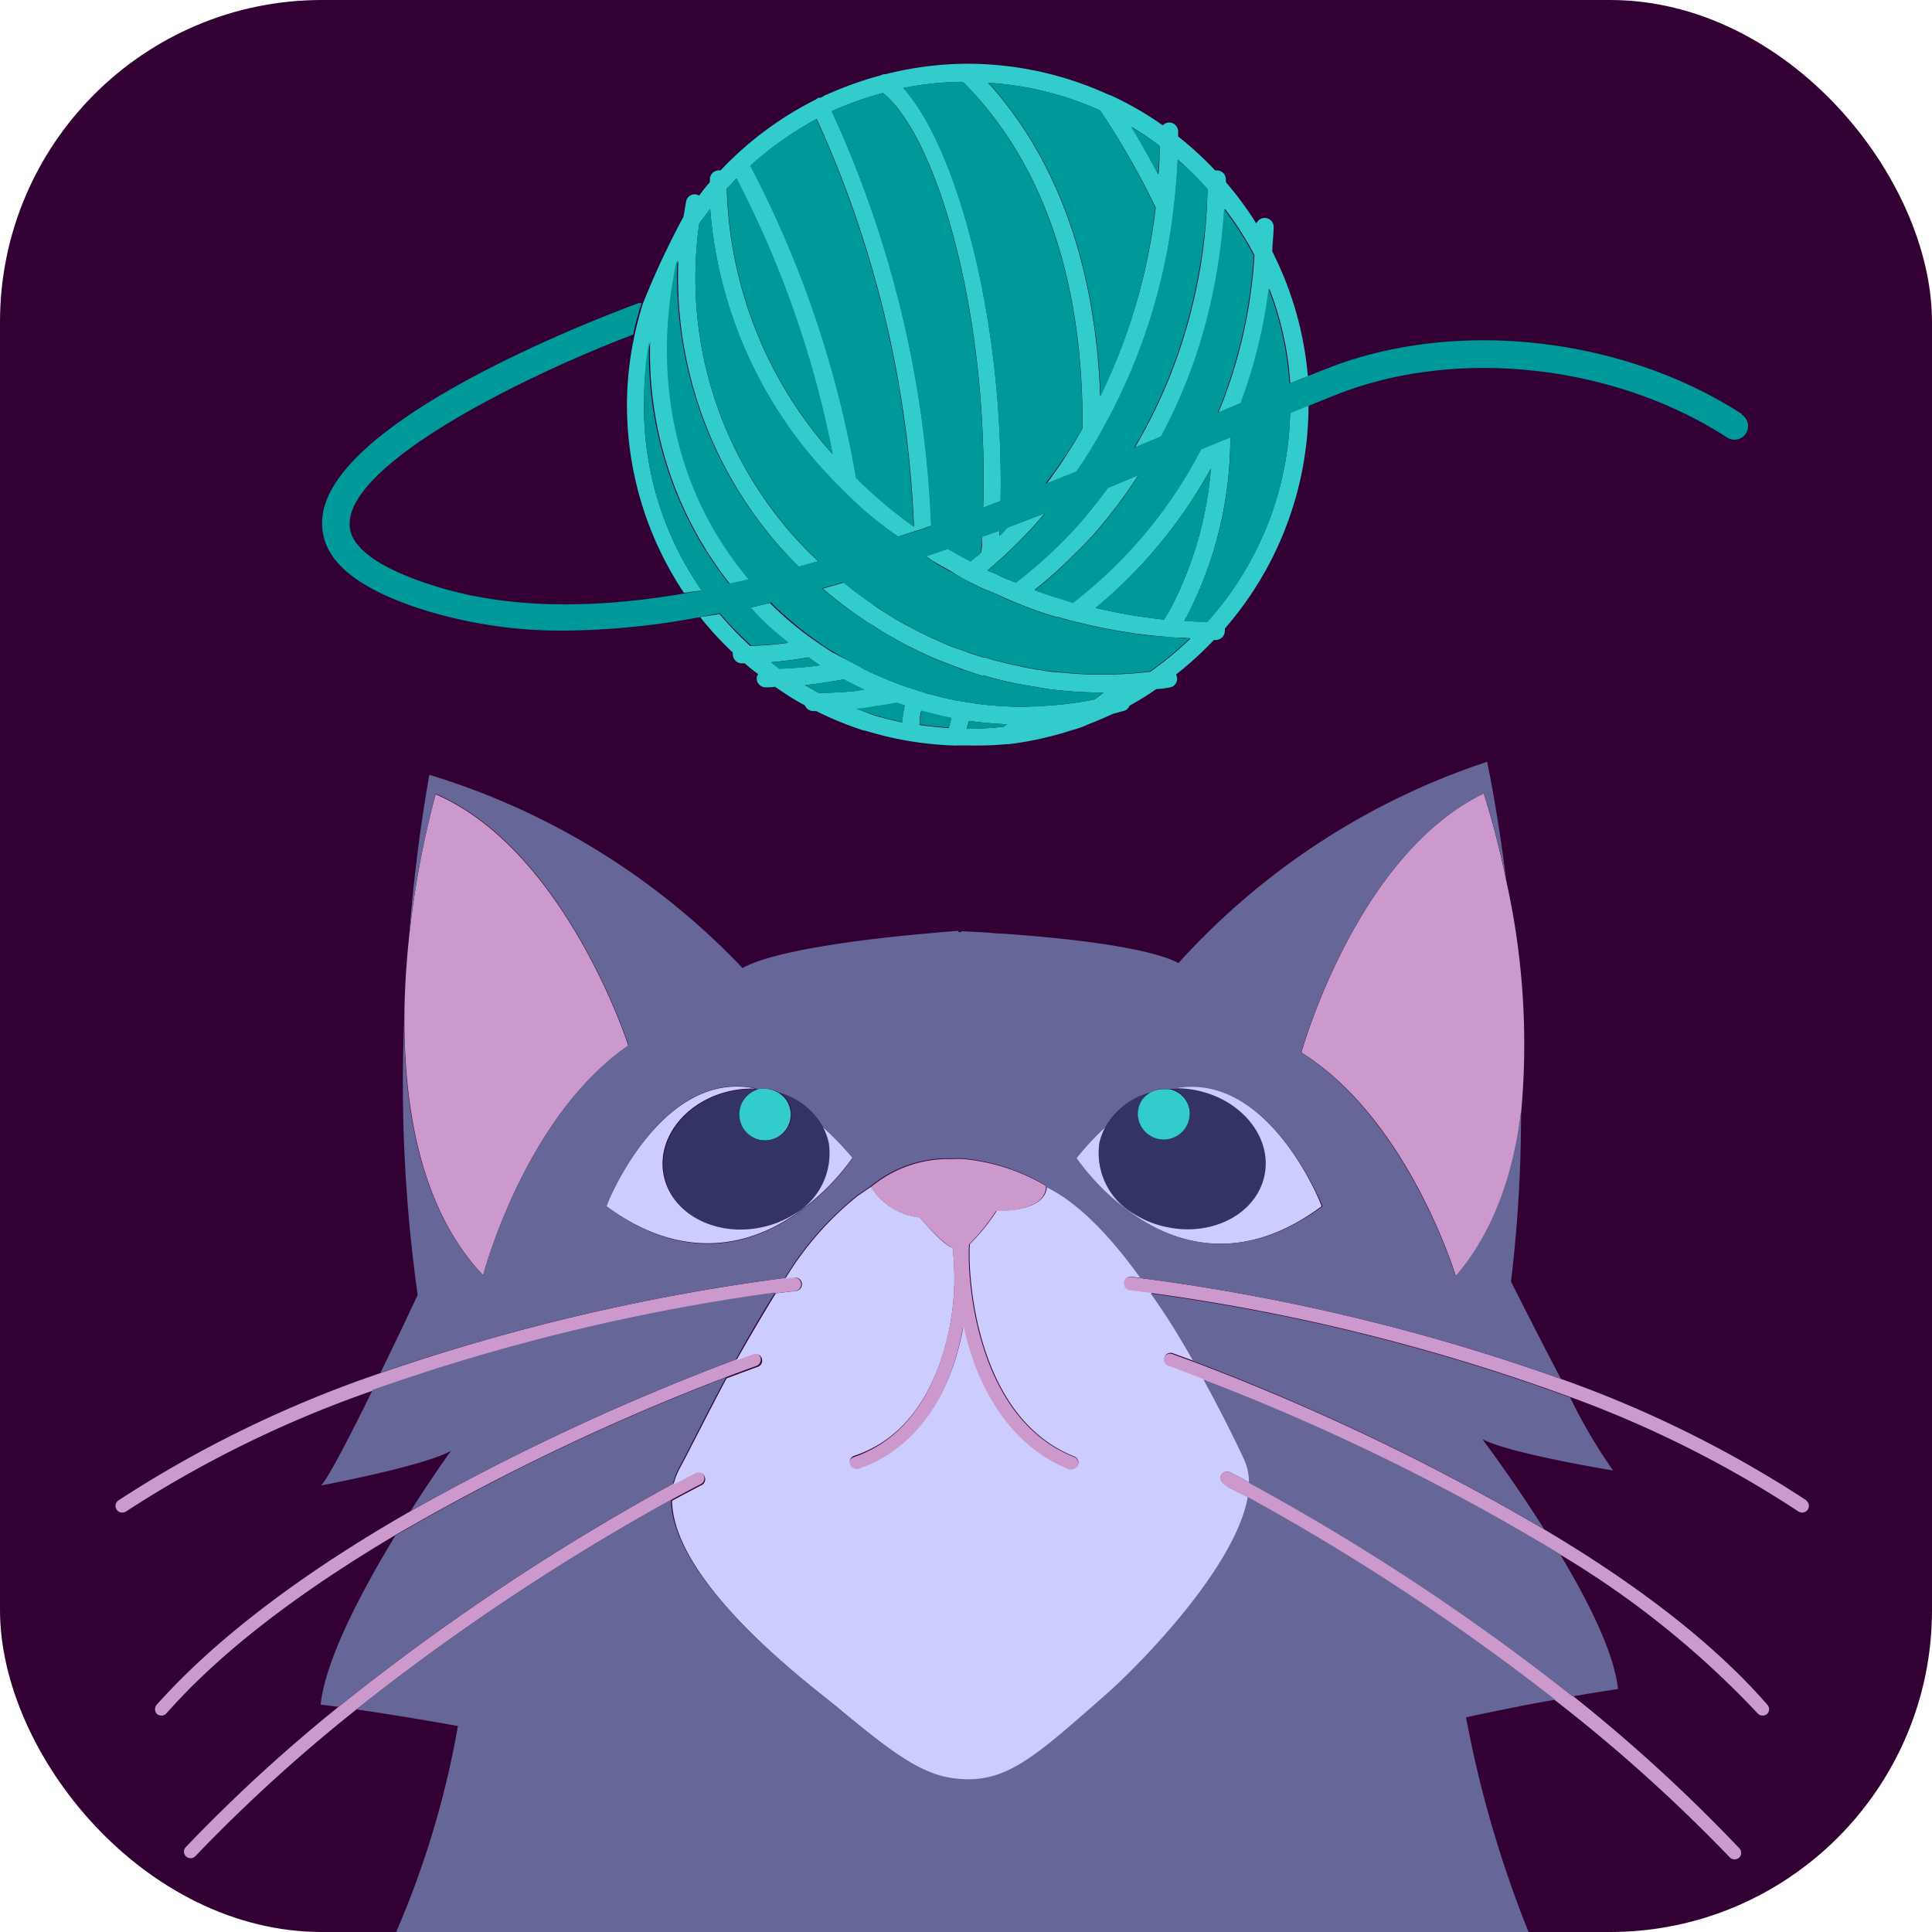 <svg xmlns="http://www.w3.org/2000/svg" viewBox="0 0 144 144"><defs><style>.cls-1{fill:#303;}.cls-2{fill:#3cc;}.cls-3{fill:#099;}.cls-4{fill:#c9c;}.cls-5{fill:#ccf;}.cls-6{fill:#336;}.cls-7{fill:#669;}</style></defs><g id="ipad"><g id="ipad_bg" data-name="ipad bg"><rect class="cls-1" width="144" height="144" rx="24"/></g><g id="yarn"><g id="outline"><path class="cls-2" d="M97.53,30.21h0l-1.37.54A24.1,24.1,0,0,1,90,46.33c-.59,0-1.15,0-1.72-.08l.18-.3a29,29,0,0,0,3.24-13.37l-.34.14-1,.41-.85.35a34.29,34.29,0,0,1-9,11l-.53.43c-.3-.07-.58-.18-.87-.27-.69-.19-1.36-.42-2-.67a31.91,31.91,0,0,0,2.69-2.39c.56-.55,1.11-1.08,1.63-1.66a38.16,38.16,0,0,0,3.42-4.51l-2.29.95c-.28.38-.55.75-.83,1.11-.52.64-1,1.26-1.56,1.86a34.39,34.39,0,0,1-4.46,4.09c-.5-.19-1-.39-1.44-.62l-.67-.28c.27-.21.51-.44.76-.66a35.35,35.35,0,0,0,3.52-3.61l-2.78,1.06c-.2.21-.39.43-.6.62,0-.13,0-.26,0-.39L73.21,40c0,.39,0,.79-.08,1.18-.26.23-.53.44-.79.66-.57-.3-1.14-.62-1.69-.94l-1.19.41h0l-.45.15.46.31c.55.35,1.15.63,1.72,1s.83.48,1.27.71l.42.21c.41.2.84.36,1.26.53l.3.14c.48.22,1,.45,1.44.62a27.7,27.7,0,0,0,2.83,1l.11,0,1.27.35.25.05a39.85,39.85,0,0,0,5.66,1l1.49.14c.42,0,.83,0,1.24.07a25,25,0,0,1-3,2.48l0,0h0c-.66.07-1.31.14-2,.17a29.39,29.39,0,0,1-4.88-.14c-.46,0-.91-.09-1.35-.16-.78-.12-1.56-.28-2.32-.46-.58-.14-1.19-.3-1.77-.48a.45.45,0,0,1-.16,0c-.37-.13-.74-.23-1.1-.37s-1-.34-1.47-.53l-1.39-.62a1.46,1.46,0,0,1-.25-.13c-.36-.16-.69-.33-1.05-.53l-.53-.27c-.46-.24-.92-.53-1.36-.81S65.33,45.27,65,45s-.93-.67-1.39-1c-.25-.19-.47-.39-.71-.58l-1.56.45c.77.67,1.57,1.29,2.39,1.88.32.21.62.43.92.62s.34.19.5.3.58.39.9.57.92.53,1.4.78a3.29,3.29,0,0,0,.46.23c.37.19.76.39,1.13.55l.14.07c.73.31,1.45.6,2.18.86.18.07.35.15.53.2.43.14.85.3,1.28.42l.17,0a28.37,28.37,0,0,0,3.63.81c.44.07.9.16,1.36.22a33,33,0,0,0,3.72.24h.2c-.23.19-.45.35-.66.51a26.86,26.86,0,0,1-3.89.49c-.52,0-1,.06-1.54.06a25.89,25.89,0,0,1-3.51-.25l-1.31-.21c-.67-.13-1.34-.29-2-.48-.14,0-.3-.07-.44-.12l-1.29-.41c-.21-.07-.43-.14-.64-.23-.56-.21-1.13-.44-1.68-.69l-.32-.14c-.34-.16-.69-.34-1-.52s-.49-.26-.76-.4L62,48.6c-.5-.32-1-.67-1.49-1a25.45,25.45,0,0,1-2.67-2.21c-.16-.15-.3-.3-.45-.45l-1.51.36c.34.36.69.72,1,1.06.57.55,1.19,1.07,1.81,1.56a23.33,23.33,0,0,1-2.78.22,25.52,25.52,0,0,1-2.28-2.37L52.19,46a25.34,25.34,0,0,0,2.43,2.64.33.33,0,0,0,0,.13.67.67,0,0,0,.67.67l.22,0c.31.28.65.55,1,.8a.59.59,0,0,0-.11.32.67.67,0,0,0,.67.67c.23,0,.46,0,.68-.05.72.49,1.47,1,2.24,1.39a.68.68,0,0,0,.62.43l.23,0a24.81,24.81,0,0,0,3.54,1.45l.09,0a25,25,0,0,0,6.52,1.11,2.3,2.3,0,0,0,.37,0c.25,0,.5,0,.76,0A25.42,25.42,0,0,0,75,55.47h.09a.1.1,0,0,1,.07,0A25.15,25.15,0,0,0,80,54.39,5.8,5.8,0,0,0,81.08,54c.64-.25,1.26-.51,1.86-.79l.81-.22a.61.61,0,0,0,.43-.39,20.16,20.16,0,0,0,2-1.24c.33,0,.67-.07,1-.12a.66.66,0,0,0,.55-.76,1.72,1.72,0,0,0-.07-.21,26.36,26.36,0,0,0,2.82-2.57l.14,0a.67.67,0,0,0,.67-.67.43.43,0,0,0,0-.18A25.35,25.35,0,0,0,97.53,30.21ZM87.26,45.33c-.16.3-.34.56-.5.85a40.66,40.66,0,0,1-5.09-.87,35.9,35.9,0,0,0,8.58-10.39A27.21,27.21,0,0,1,87.26,45.33ZM58.1,49.84l-.63-.48c.93-.09,1.87-.19,2.78-.37.28.19.56.41.85.6A29.59,29.59,0,0,1,58.1,49.84ZM60,51.06c1-.09,1.92-.25,2.88-.42.34.17.67.35,1,.51l.55.27c-.18,0-.36,0-.55.07-.94.1-1.88.14-2.85.16C60.71,51.47,60.35,51.26,60,51.06Zm7.22,2.78c-.66-.14-1.31-.32-2-.49L64,52.88l-.16-.05a.47.47,0,0,0,.16,0c.44,0,.88-.12,1.32-.19s1-.14,1.54-.25c.18.07.37.14.57.2C67.31,53.1,67.26,53.52,67.24,53.84Zm3.47.43c-.73-.06-1.44-.13-2.14-.23,0-.22,0-.61.08-1,.77.21,1.51.39,2.27.55C70.85,53.77,70.78,54,70.71,54.27Zm4.12-.11a22.74,22.74,0,0,1-2.76.16c.07-.2.12-.39.18-.59a26.56,26.56,0,0,0,2.83.25Z"/><path class="cls-2" d="M48,30.21a24.76,24.76,0,0,1,.46-4.75,27.77,27.77,0,0,0,5.95,18.07c.49-.1,1-.21,1.45-.33-5.3-6.3-7.25-14.7-5.38-23.58l.08-.18c0-.06,0-.06,0,0A30.41,30.41,0,0,0,59.2,41.91l.35.35L61,41.84c-.29-.29-.6-.56-.88-.85a28.88,28.88,0,0,1-8-24.32c.27-.38.55-.73.81-1.1a32.61,32.61,0,0,0,9.63,20.71c.52.51,1,1,1.58,1.54A33,33,0,0,0,66.93,40l1.17-.38.39-.12.34-.11c.19-.07.39-.15.59-.21A81.71,81.71,0,0,0,62,8.29a25,25,0,0,1,3.81-1.36c4,3.22,7.91,16.43,7.47,30.91l1.3-.49c.26-13.85-3.38-26.54-7.25-30.79a23.19,23.19,0,0,1,4.43-.46c7.45,7.43,9,18,8.92,25.84A37,37,0,0,1,78,36.06l2.3-.92.39-.56c.49-.74,1-1.5,1.4-2.3a44.18,44.18,0,0,0,5.1-14.59c.14-.81.24-1.63.33-2.44.13-1.1.21-2.21.27-3.35A25.7,25.7,0,0,1,90,14.1a40,40,0,0,1-.53,5.84c-.16.9-.34,1.79-.55,2.67a38.55,38.55,0,0,1-4.34,10.75l2-.84a39.57,39.57,0,0,0,3-7.25c.27-.89.5-1.79.71-2.71a43.86,43.86,0,0,0,1-7,23.8,23.8,0,0,1,2.21,3.45,36.29,36.29,0,0,1-1.93,9.74c-.23.68-.48,1.33-.75,2l.87-.37.82-.34a37.49,37.49,0,0,0,2.1-8.53,24,24,0,0,1,1.56,7.06l1.31-.53a25.28,25.28,0,0,0-2.65-9.29c0-.62.1-1.22.1-1.84a.67.67,0,0,0-1.29-.25,24.91,24.91,0,0,0-2.27-3.08c0-.07,0-.14,0-.21a.67.67,0,0,0-.67-.67l-.13,0a25.56,25.56,0,0,0-2.76-2.53c0-.12,0-.25,0-.37a.67.67,0,0,0-.67-.67.71.71,0,0,0-.48.21,24.17,24.17,0,0,0-3.82-2.21L82.5,7A25.27,25.27,0,0,0,72.07,4.75v0h0A25.36,25.36,0,0,0,66,5.53a.7.7,0,0,0-.37.09,26.51,26.51,0,0,0-4,1.43.64.64,0,0,0-.26.13h0l-.21.11-.18,0-.16.12a25.37,25.37,0,0,0-7.11,5.29l-.13,0a.67.67,0,0,0-.67.67c0,.07,0,.14,0,.21-.29.32-.55.66-.8,1a.91.91,0,0,0-.18-.08.65.65,0,0,0-.79.51c-.07.39-.13.78-.2,1.15h0a61.61,61.61,0,0,0-3,6.41,23.22,23.22,0,0,0-.63,2.35,24.74,24.74,0,0,0-.58,5.27,25.21,25.21,0,0,0,4.25,14L52.3,44A23.87,23.87,0,0,1,48,30.21ZM86.43,10.88c0,.7,0,1.41-.09,2.12-.62-1.15-1.29-2.34-2-3.54A19.71,19.71,0,0,1,86.43,10.88ZM82,8.24a59.15,59.15,0,0,1,4.14,7.24A43.6,43.6,0,0,1,82,29.53c-.26-7.38-2.1-16.46-8.35-23.36A23.69,23.69,0,0,1,82,8.24Zm-21.12.64a80.72,80.72,0,0,1,7.24,30.37,34.11,34.11,0,0,1-4.3-3.63,78.76,78.76,0,0,0-7.88-23.27A24.68,24.68,0,0,1,60.85,8.88Zm-6,4.42a76.16,76.16,0,0,1,7.17,20.54,30.83,30.83,0,0,1-7.88-19.76C54.42,13.81,54.65,13.55,54.9,13.3Z"/></g><g id="colour"><path class="cls-3" d="M64.46,51.42l-.55-.27c-.34-.16-.67-.34-1-.51-1,.17-1.91.33-2.88.42.33.2.69.41,1,.59,1,0,1.91-.06,2.85-.16C64.1,51.47,64.28,51.43,64.46,51.42Z"/><path class="cls-3" d="M81.67,45.31a40.66,40.66,0,0,0,5.09.87c.16-.29.34-.55.5-.85a27.21,27.21,0,0,0,3-10.41A35.9,35.9,0,0,1,81.67,45.31Z"/><path class="cls-3" d="M86.43,10.88A19.71,19.71,0,0,0,84.3,9.46c.75,1.2,1.42,2.39,2,3.54C86.39,12.29,86.41,11.58,86.43,10.88Z"/><path class="cls-3" d="M86.11,15.48A59.15,59.15,0,0,0,82,8.24a23.69,23.69,0,0,0-8.32-2.07c6.25,6.9,8.09,16,8.35,23.36A43.6,43.6,0,0,0,86.11,15.48Z"/><path class="cls-3" d="M68.09,39.25A80.72,80.72,0,0,0,60.85,8.88a24.68,24.68,0,0,0-4.94,3.47,78.76,78.76,0,0,1,7.88,23.27A34.11,34.11,0,0,0,68.09,39.25Z"/><path class="cls-3" d="M54.9,13.3c-.25.25-.48.51-.71.78a30.83,30.83,0,0,0,7.88,19.76A76.16,76.16,0,0,0,54.9,13.3Z"/><path class="cls-3" d="M72.07,54.32a22.74,22.74,0,0,0,2.76-.16l.25-.18a26.56,26.56,0,0,1-2.83-.25C72.19,53.93,72.14,54.12,72.07,54.32Z"/><path class="cls-3" d="M68.57,54c.7.1,1.41.17,2.14.23.07-.25.14-.5.21-.73-.76-.16-1.5-.34-2.27-.55C68.6,53.43,68.57,53.82,68.57,54Z"/><path class="cls-3" d="M65.27,52.62c-.44.07-.88.16-1.32.19a.47.47,0,0,1-.16,0l.16.05,1.32.47c.66.17,1.31.35,2,.49,0-.32.07-.74.14-1.27-.2-.06-.39-.13-.57-.2C66.3,52.48,65.79,52.55,65.27,52.62Z"/><path class="cls-3" d="M60.25,49c-.91.18-1.85.28-2.78.37l.63.48a29.59,29.59,0,0,0,3-.25C60.81,49.4,60.53,49.18,60.25,49Z"/><path class="cls-3" d="M129.83,30.86c-8.85-5.73-21.18-7.13-30.67-3.49-.58.22-1.16.46-1.74.69l-1.31.53a24,24,0,0,0-1.56-7.06,37.49,37.49,0,0,1-2.1,8.53l-.82.34-.87.37c.27-.65.52-1.3.75-2a36.29,36.29,0,0,0,1.93-9.74,23.8,23.8,0,0,0-2.21-3.45,43.86,43.86,0,0,1-1,7c-.21.92-.44,1.82-.71,2.71a39.57,39.57,0,0,1-3,7.25l-2,.84a38.55,38.55,0,0,0,4.34-10.75c.21-.88.39-1.77.55-2.67A40,40,0,0,0,90,14.1a25.7,25.7,0,0,0-2.23-2.2c-.06,1.14-.14,2.25-.27,3.35-.09.81-.19,1.63-.33,2.44A44.18,44.18,0,0,1,82,32.28c-.45.8-.91,1.56-1.4,2.3l-.39.56-2.3.92a37,37,0,0,0,2.76-4.12c.07-7.8-1.47-18.41-8.92-25.84a23.19,23.19,0,0,0-4.43.46c3.87,4.25,7.51,16.94,7.25,30.79l-1.3.49c.44-14.48-3.49-27.69-7.47-30.91A25,25,0,0,0,62,8.29a81.71,81.71,0,0,1,7.39,30.92c-.2.06-.4.14-.59.21l-.34.11-.39.12L66.93,40a33,33,0,0,1-2.79-2.21c-.55-.5-1.06-1-1.58-1.54a32.61,32.61,0,0,1-9.63-20.71c-.26.37-.54.72-.81,1.1a28.88,28.88,0,0,0,8,24.32c.28.29.59.56.88.85l-1.49.42-.35-.35a30.41,30.41,0,0,1-8.67-22.47c0-.06,0,0-.09.18-1.87,8.88.08,17.28,5.38,23.58-.48.12-1,.23-1.45.33a27.77,27.77,0,0,1-5.95-18.07A24.76,24.76,0,0,0,48,30.21,23.87,23.87,0,0,0,52.3,44l-1.44.26c-6.5,1.09-13,1.21-18.8-.69-2.73-.89-6-2.38-6-4.49C26,34.61,38.52,28.24,47.19,24.94a23.22,23.22,0,0,1,.63-2.35l-.21,0c-2.43.89-23.74,8.89-23.6,16.44,0,2.69,2.48,4.78,7.42,6.38A34.52,34.52,0,0,0,42.16,47a56.43,56.43,0,0,0,10-1l1.49-.29A25.52,25.52,0,0,0,56,48.11a23.33,23.33,0,0,0,2.78-.22c-.62-.49-1.24-1-1.81-1.56-.36-.34-.71-.7-1-1.06l1.51-.36c.15.15.29.3.45.45a25.45,25.45,0,0,0,2.67,2.21c.48.36,1,.71,1.49,1l1.11.66c.27.14.52.26.76.4s.69.36,1,.52l.32.14c.55.25,1.12.48,1.68.69.21.09.43.16.64.23l1.29.41c.14.05.3.08.44.12.68.19,1.35.35,2,.48l1.31.21a25.89,25.89,0,0,0,3.51.25c.51,0,1,0,1.54-.06a26.86,26.86,0,0,0,3.89-.49c.21-.16.43-.32.66-.51H82a33,33,0,0,1-3.72-.24c-.46-.06-.92-.15-1.36-.22a28.37,28.37,0,0,1-3.63-.81l-.17,0c-.43-.12-.85-.28-1.28-.42-.18,0-.35-.13-.53-.2-.73-.26-1.45-.55-2.18-.86L69,48.8c-.37-.16-.76-.36-1.13-.55A3.29,3.29,0,0,1,67.4,48c-.48-.25-.94-.52-1.4-.78s-.6-.37-.9-.57-.34-.19-.5-.3-.6-.41-.92-.62c-.82-.59-1.62-1.21-2.39-1.88l1.56-.45c.24.19.46.39.71.58.46.35.92.71,1.39,1s.75.5,1.12.73.9.57,1.36.81l.53.27c.36.2.69.37,1.05.53a1.46,1.46,0,0,0,.25.13l1.39.62c.48.19,1,.37,1.47.53s.73.24,1.1.37a.45.45,0,0,0,.16,0c.58.18,1.19.34,1.77.48.76.18,1.54.34,2.32.46.44.07.89.13,1.35.16a29.39,29.39,0,0,0,4.88.14c.64,0,1.29-.1,2-.17h0l0,0a25,25,0,0,0,3-2.48c-.41,0-.82,0-1.24-.07L86,47.4a39.85,39.85,0,0,1-5.66-1l-.25-.05L78.82,46l-.11,0a27.7,27.7,0,0,1-2.83-1c-.48-.17-1-.4-1.44-.62l-.3-.14c-.42-.17-.85-.33-1.26-.53l-.42-.21c-.44-.23-.85-.48-1.27-.71s-1.17-.6-1.72-1L69,41.48l.45-.15h0l1.19-.41c.55.32,1.12.64,1.69.94.26-.22.53-.43.79-.66,0-.39.06-.79.08-1.18l1.32-.47c0,.13,0,.26,0,.39.21-.19.4-.41.6-.62l2.78-1.06a35.35,35.35,0,0,1-3.52,3.61c-.25.22-.49.45-.76.66l.67.28c.48.23.94.43,1.44.62a34.39,34.39,0,0,0,4.46-4.09c.55-.6,1-1.22,1.56-1.86.28-.36.55-.73.83-1.11l2.29-.95a38.16,38.16,0,0,1-3.42,4.51c-.52.58-1.07,1.11-1.63,1.66A31.91,31.91,0,0,1,77.12,44c.67.25,1.34.48,2,.67.29.09.57.2.87.27l.53-.43a34.29,34.29,0,0,0,9-11l.85-.35,1-.41.34-.14A29,29,0,0,1,88.43,46l-.18.3c.57,0,1.13.07,1.72.08a24.1,24.1,0,0,0,6.19-15.59l1.37-.54c.78-.31,1.57-.64,2.35-.94,8.92-3.42,20.52-2.1,28.85,3.3a1,1,0,0,0,1.1-1.7Z"/></g></g><g id="cat"><path id="nose" class="cls-4" d="M80,108.57c-7.5-3-7.94-13.9-7.77-15.83a14.31,14.31,0,0,0,2-2.47c3.49,0,3.73-1.4,3.73-1.79a.31.31,0,0,0,0-.09,14.7,14.7,0,0,0-6.14-2,7,7,0,0,0-.9,0,9,9,0,0,0-6,2.08h0a4.83,4.83,0,0,0,3.62,2.28C70,92.35,70.6,92.84,71,93a19.16,19.16,0,0,1-1,8.73c-1.27,3.54-3.41,5.86-6.38,6.88a.5.5,0,0,0-.31.63.51.51,0,0,0,.48.34.45.45,0,0,0,.16,0c3.29-1.13,5.74-3.81,7.08-7.74a19.72,19.72,0,0,0,.74-2.91,24.08,24.08,0,0,0,.88,3c1.47,3.85,3.81,6.44,7,7.69a.39.39,0,0,0,.18,0,.51.51,0,0,0,.47-.32A.51.51,0,0,0,80,108.57Z"/><g id="whiskers"><path class="cls-4" d="M117.24,126.41A169.37,169.37,0,0,0,93.13,110.5c-.9-.49-1.42-.75-1.45-.77A.51.51,0,0,0,91,110a.51.51,0,0,0,.23.67s.69.35,1.81,1a169.59,169.59,0,0,1,22.88,15.07,120.23,120.23,0,0,1,13,11.69.48.48,0,0,0,.36.16.52.52,0,0,0,.35-.14.49.49,0,0,0,0-.7A120.92,120.92,0,0,0,117.24,126.41Z"/><path class="cls-4" d="M115.11,114a170.17,170.17,0,0,0-26.18-12.51l-1.56-.57a.5.5,0,0,0-.63.31.49.49,0,0,0,.3.63c.06,0,1,.37,2.66,1a165.47,165.47,0,0,1,26.57,13A68.13,68.13,0,0,1,131,127.7a.52.52,0,0,0,.38.17.54.54,0,0,0,.33-.12.5.5,0,0,0,0-.71C127.44,122.14,121.37,117.71,115.11,114Z"/><path class="cls-4" d="M134.64,111.83a85.54,85.54,0,0,0-18.31-9.06A151.19,151.19,0,0,0,85,95.26l-.7-.08a.5.5,0,0,0-.1,1s.6.06,1.57.19A149.68,149.68,0,0,1,117,104.11a82.44,82.44,0,0,1,17.05,8.55.6.6,0,0,0,.28.08.5.5,0,0,0,.28-.91Z"/><path class="cls-4" d="M51.8,109.73l-1.64.86a170.9,170.9,0,0,0-24.93,16.63,119,119,0,0,0-11.37,10.44.49.49,0,0,0,0,.7.52.52,0,0,0,.35.14.48.48,0,0,0,.36-.16,119.72,119.72,0,0,1,12-10.93,170.11,170.11,0,0,1,23.46-15.62c1.36-.74,2.15-1.14,2.19-1.16a.5.5,0,1,0-.44-.9Z"/><path class="cls-4" d="M56.1,100.87l-1.26.46a174,174,0,0,0-24.25,11.31c-7,4-14,8.92-18.89,14.4a.51.51,0,0,0,0,.71.54.54,0,0,0,.34.12.51.51,0,0,0,.37-.17c4.4-5,10.63-9.46,17-13.25a169.53,169.53,0,0,1,24.64-11.78c1.42-.54,2.27-.84,2.32-.86a.5.5,0,0,0,.31-.63A.51.51,0,0,0,56.1,100.87Z"/><path class="cls-4" d="M59.18,95.18l-.68.07a153.33,153.33,0,0,0-30.11,7.08,87.13,87.13,0,0,0-19.56,9.5.49.49,0,0,0-.13.69.47.47,0,0,0,.41.22.57.57,0,0,0,.28-.08,84.8,84.8,0,0,1,18.37-9,151.46,151.46,0,0,1,30-7.26l1.5-.18a.5.5,0,1,0-.1-1Z"/></g><path id="snout" class="cls-5" d="M91.68,109.73s.55.28,1.45.77a4,4,0,0,0-.39-1.8c-.4-.8-1.5-3.1-3-5.9-1.63-.62-2.6-1-2.66-1a.49.49,0,0,1-.3-.63.5.5,0,0,1,.63-.31l1.56.57c-.94-1.65-2-3.4-3.17-5.08-1-.13-1.53-.19-1.57-.19a.5.5,0,0,1,.1-1l.7.08c-2-2.8-4.26-5.25-6.46-6.48l-.55-.3c0,.39-.24,1.79-3.73,1.79a14.31,14.31,0,0,1-2,2.47c-.17,1.93.27,12.85,7.77,15.83a.51.51,0,0,1,.28.65.51.51,0,0,1-.47.32.39.39,0,0,1-.18,0c-3.14-1.25-5.48-3.84-7-7.69a24.08,24.08,0,0,1-.88-3,19.72,19.72,0,0,1-.74,2.91c-1.34,3.93-3.79,6.61-7.08,7.74a.45.45,0,0,1-.16,0,.51.51,0,0,1-.48-.34.5.5,0,0,1,.31-.63c3-1,5.11-3.34,6.38-6.88A19.16,19.16,0,0,0,71,93c-.39-.12-1-.61-2.46-2.26a4.83,4.83,0,0,1-3.62-2.28l-1,.68a23.59,23.59,0,0,0-5.38,6.15l.68-.07a.5.5,0,1,1,.1,1l-1.5.18c-1,1.63-2,3.34-2.94,5l1.26-.46a.51.51,0,0,1,.64.31.5.5,0,0,1-.31.63s-.9.32-2.32.86c-1.59,3-2.85,5.53-3.48,6.69a4.87,4.87,0,0,0-.47,1.23l1.64-.86a.5.5,0,1,1,.44.9s-.83.42-2.19,1.16c.1,6.22,10.61,14,12.29,15.37,4.85,4.06,6.86,5.36,9.62,5.45a6.56,6.56,0,0,0,1.41-.09c2.59-.44,4.79-2.44,9.14-6.26,2.47-2.18,9.61-9.44,10.53-14.68-1.12-.6-1.78-.93-1.81-1A.51.51,0,0,1,91,110,.51.51,0,0,1,91.68,109.73Z"/><g id="ears"><path class="cls-4" d="M112.26,65.62a64.27,64.27,0,0,0-1.67-6.48C101.07,63.73,97,78.45,97,78.45c8,5,11.51,16.67,11.51,16.67,2.93-3.37,4.35-7.79,4.88-12.36A55.84,55.84,0,0,0,112.26,65.62Z"/><path class="cls-4" d="M32.47,59.2a68.28,68.28,0,0,0-2,10.84c-.19,1.85-.32,3.84-.33,5.89,0,6.81,1.24,14.22,5.87,19.13,0,0,3.07-11.79,10.82-17.12C46.84,77.94,42.16,63.4,32.47,59.2Z"/></g><g id="catchlights"><path class="cls-2" d="M86.72,85a1.93,1.93,0,0,0,.44-3.82l-.14,0a1.45,1.45,0,0,0-.3,0,1.93,1.93,0,0,0-1,.26,2.08,2.08,0,0,0-.66.59,2,2,0,0,0-.32,1.09A1.92,1.92,0,0,0,86.72,85Z"/><path class="cls-2" d="M55.06,83.06a1.94,1.94,0,0,0,3.88,0A2,2,0,0,0,58.61,82a2.08,2.08,0,0,0-.66-.59,1.9,1.9,0,0,0-1-.26,1.53,1.53,0,0,0-.3,0l-.13,0A1.93,1.93,0,0,0,55.06,83.06Z"/></g><g id="irises"><path class="cls-6" d="M87.13,91.49c3.4.65,6.59-1.12,7.13-3.95s-1.78-5.64-5.18-6.29a7.59,7.59,0,0,0-1.7-.13h0l-.34,0,.14,0a1.93,1.93,0,1,1-2.37,1.89A2,2,0,0,1,85.11,82a2.08,2.08,0,0,1,.66-.59A5.38,5.38,0,0,0,82.39,84a4.31,4.31,0,0,0-.45,1.23,5.23,5.23,0,0,0,2.6,5.28A7.32,7.32,0,0,0,87.13,91.49Z"/><path class="cls-6" d="M61.34,84A5.42,5.42,0,0,0,58,81.38a2.08,2.08,0,0,1,.66.59,2,2,0,0,1,.33,1.09,1.94,1.94,0,1,1-2.37-1.89l.13,0-.36,0a7.63,7.63,0,0,0-1.7.13c-3.4.65-5.72,3.46-5.18,6.29s3.73,4.6,7.13,3.95a7.32,7.32,0,0,0,2.59-1,5.23,5.23,0,0,0,2.6-5.28A4.62,4.62,0,0,0,61.34,84Z"/></g><g id="eyes"><path class="cls-5" d="M87.38,81.12a7.59,7.59,0,0,1,1.7.13c3.4.65,5.72,3.46,5.18,6.29s-3.73,4.6-7.13,3.95a7.32,7.32,0,0,1-2.59-1,5.23,5.23,0,0,1-2.6-5.28A4.31,4.31,0,0,1,82.39,84a22.75,22.75,0,0,0-2.22,2.32,17.12,17.12,0,0,0,4.33,4.25c3.27,2.22,8.19,3.66,14-.66C98.55,89.87,94.49,79.6,87.38,81.12Z"/><path class="cls-5" d="M59.22,90.53a17.12,17.12,0,0,0,4.33-4.25A23.87,23.87,0,0,0,61.34,84a4.62,4.62,0,0,1,.44,1.23,5.23,5.23,0,0,1-2.6,5.28,7.32,7.32,0,0,1-2.59,1c-3.4.65-6.59-1.12-7.13-3.95s1.78-5.64,5.18-6.29a7.63,7.63,0,0,1,1.7-.13c-7.11-1.52-11.17,8.75-11.17,8.75C51,94.19,56,92.75,59.22,90.53Z"/></g><g id="head"><path class="cls-7" d="M88.93,101.44A170.17,170.17,0,0,1,115.11,114c-2.38-3.77-4.63-6.74-4.63-6.74,2,1.08,9.75,2.34,9.75,2.34a38.58,38.58,0,0,1-3.2-5.44,149.68,149.68,0,0,0-31.27-7.75C86.92,98,88,99.79,88.93,101.44Z"/><path class="cls-7" d="M116.27,115.83a165.47,165.47,0,0,0-26.57-13c1.54,2.8,2.64,5.1,3,5.9a4,4,0,0,1,.39,1.8,169.37,169.37,0,0,1,24.11,15.91c2.09-.36,3.4-.55,3.4-.55C120.3,123.15,118.36,119.32,116.27,115.83Z"/><path class="cls-7" d="M93,111.58c-.92,5.24-8.06,12.5-10.53,14.68-4.35,3.82-6.55,5.82-9.14,6.26a6.56,6.56,0,0,1-1.41.09c-2.76-.09-4.77-1.39-9.62-5.45-1.68-1.41-12.19-9.15-12.29-15.37a170.11,170.11,0,0,0-23.46,15.62c1.87.27,4.56.69,7.58,1.24A68.25,68.25,0,0,1,29.53,144h84.4a84.59,84.59,0,0,1-4.66-16c2.47-.53,4.77-1,6.65-1.31A169.59,169.59,0,0,0,93,111.58Z"/><path class="cls-7" d="M58.5,95.25a23.59,23.59,0,0,1,5.38-6.15l1-.68h0a9,9,0,0,1,6-2.08,7,7,0,0,1,.9,0,14.7,14.7,0,0,1,6.14,2,.31.31,0,0,1,0,.09l.55.3C80.73,90,83,92.46,85,95.26a151.19,151.19,0,0,1,31.34,7.51c-1.88-3.58-3.72-7.25-3.72-7.25a103.47,103.47,0,0,0,.75-12.76c-.53,4.57-2,9-4.88,12.36,0,0-3.54-11.66-11.51-16.67,0,0,4.1-14.72,13.62-19.31a64.27,64.27,0,0,1,1.67,6.48c-.68-5.4-1.43-8.84-1.43-8.84a53.7,53.7,0,0,0-23,15c-2.43-1.27-9.13-1.92-13.09-2.19,0,0-.38,0-1-.07-1.27-.08-2.08-.11-2.08-.11v.06h-.24v-.09s-.9.06-2.28.19l-.76.07c-4,.37-10.64,1.18-13.05,2.51A53.67,53.67,0,0,0,32,57.75,121.9,121.9,0,0,0,30.48,70a68.28,68.28,0,0,1,2-10.84c9.69,4.2,14.37,18.74,14.37,18.74C39.09,83.27,36,95.06,36,95.06c-4.63-4.91-5.91-12.32-5.87-19.13a113.24,113.24,0,0,0,1,20.59s-1.28,2.74-2.78,5.81A153.33,153.33,0,0,1,58.5,95.25ZM82.39,84a5.38,5.38,0,0,1,3.38-2.58,1.93,1.93,0,0,1,1-.26,1.45,1.45,0,0,1,.3,0l.34,0h0c7.11-1.52,11.17,8.75,11.17,8.75-5.86,4.32-10.78,2.88-14,.66a17.12,17.12,0,0,1-4.33-4.25A22.75,22.75,0,0,1,82.39,84Zm-26-2.84.36,0a1.53,1.53,0,0,1,.3,0,1.9,1.9,0,0,1,1,.26A5.42,5.42,0,0,1,61.34,84a23.87,23.87,0,0,1,2.21,2.32,17.12,17.12,0,0,1-4.33,4.25c-3.27,2.22-8.19,3.66-14-.66C45.17,89.87,49.23,79.6,56.34,81.12Z"/><path class="cls-7" d="M30.59,112.64a174,174,0,0,1,24.25-11.31c.91-1.64,1.9-3.35,2.94-5a151.46,151.46,0,0,0-30,7.26c-1.65,3.36-3.39,6.73-3.86,7.13,0,0,7.76-1.46,9.7-2.59C33.6,108.15,32.27,110,30.59,112.64Z"/><path class="cls-7" d="M50.63,109.36c.63-1.16,1.89-3.73,3.48-6.69a169.53,169.53,0,0,0-24.64,11.78c-2.48,4.08-5.22,9.24-5.57,12.6l1.33.17a170.9,170.9,0,0,1,24.93-16.63A4.87,4.87,0,0,1,50.63,109.36Z"/></g></g></g></svg>